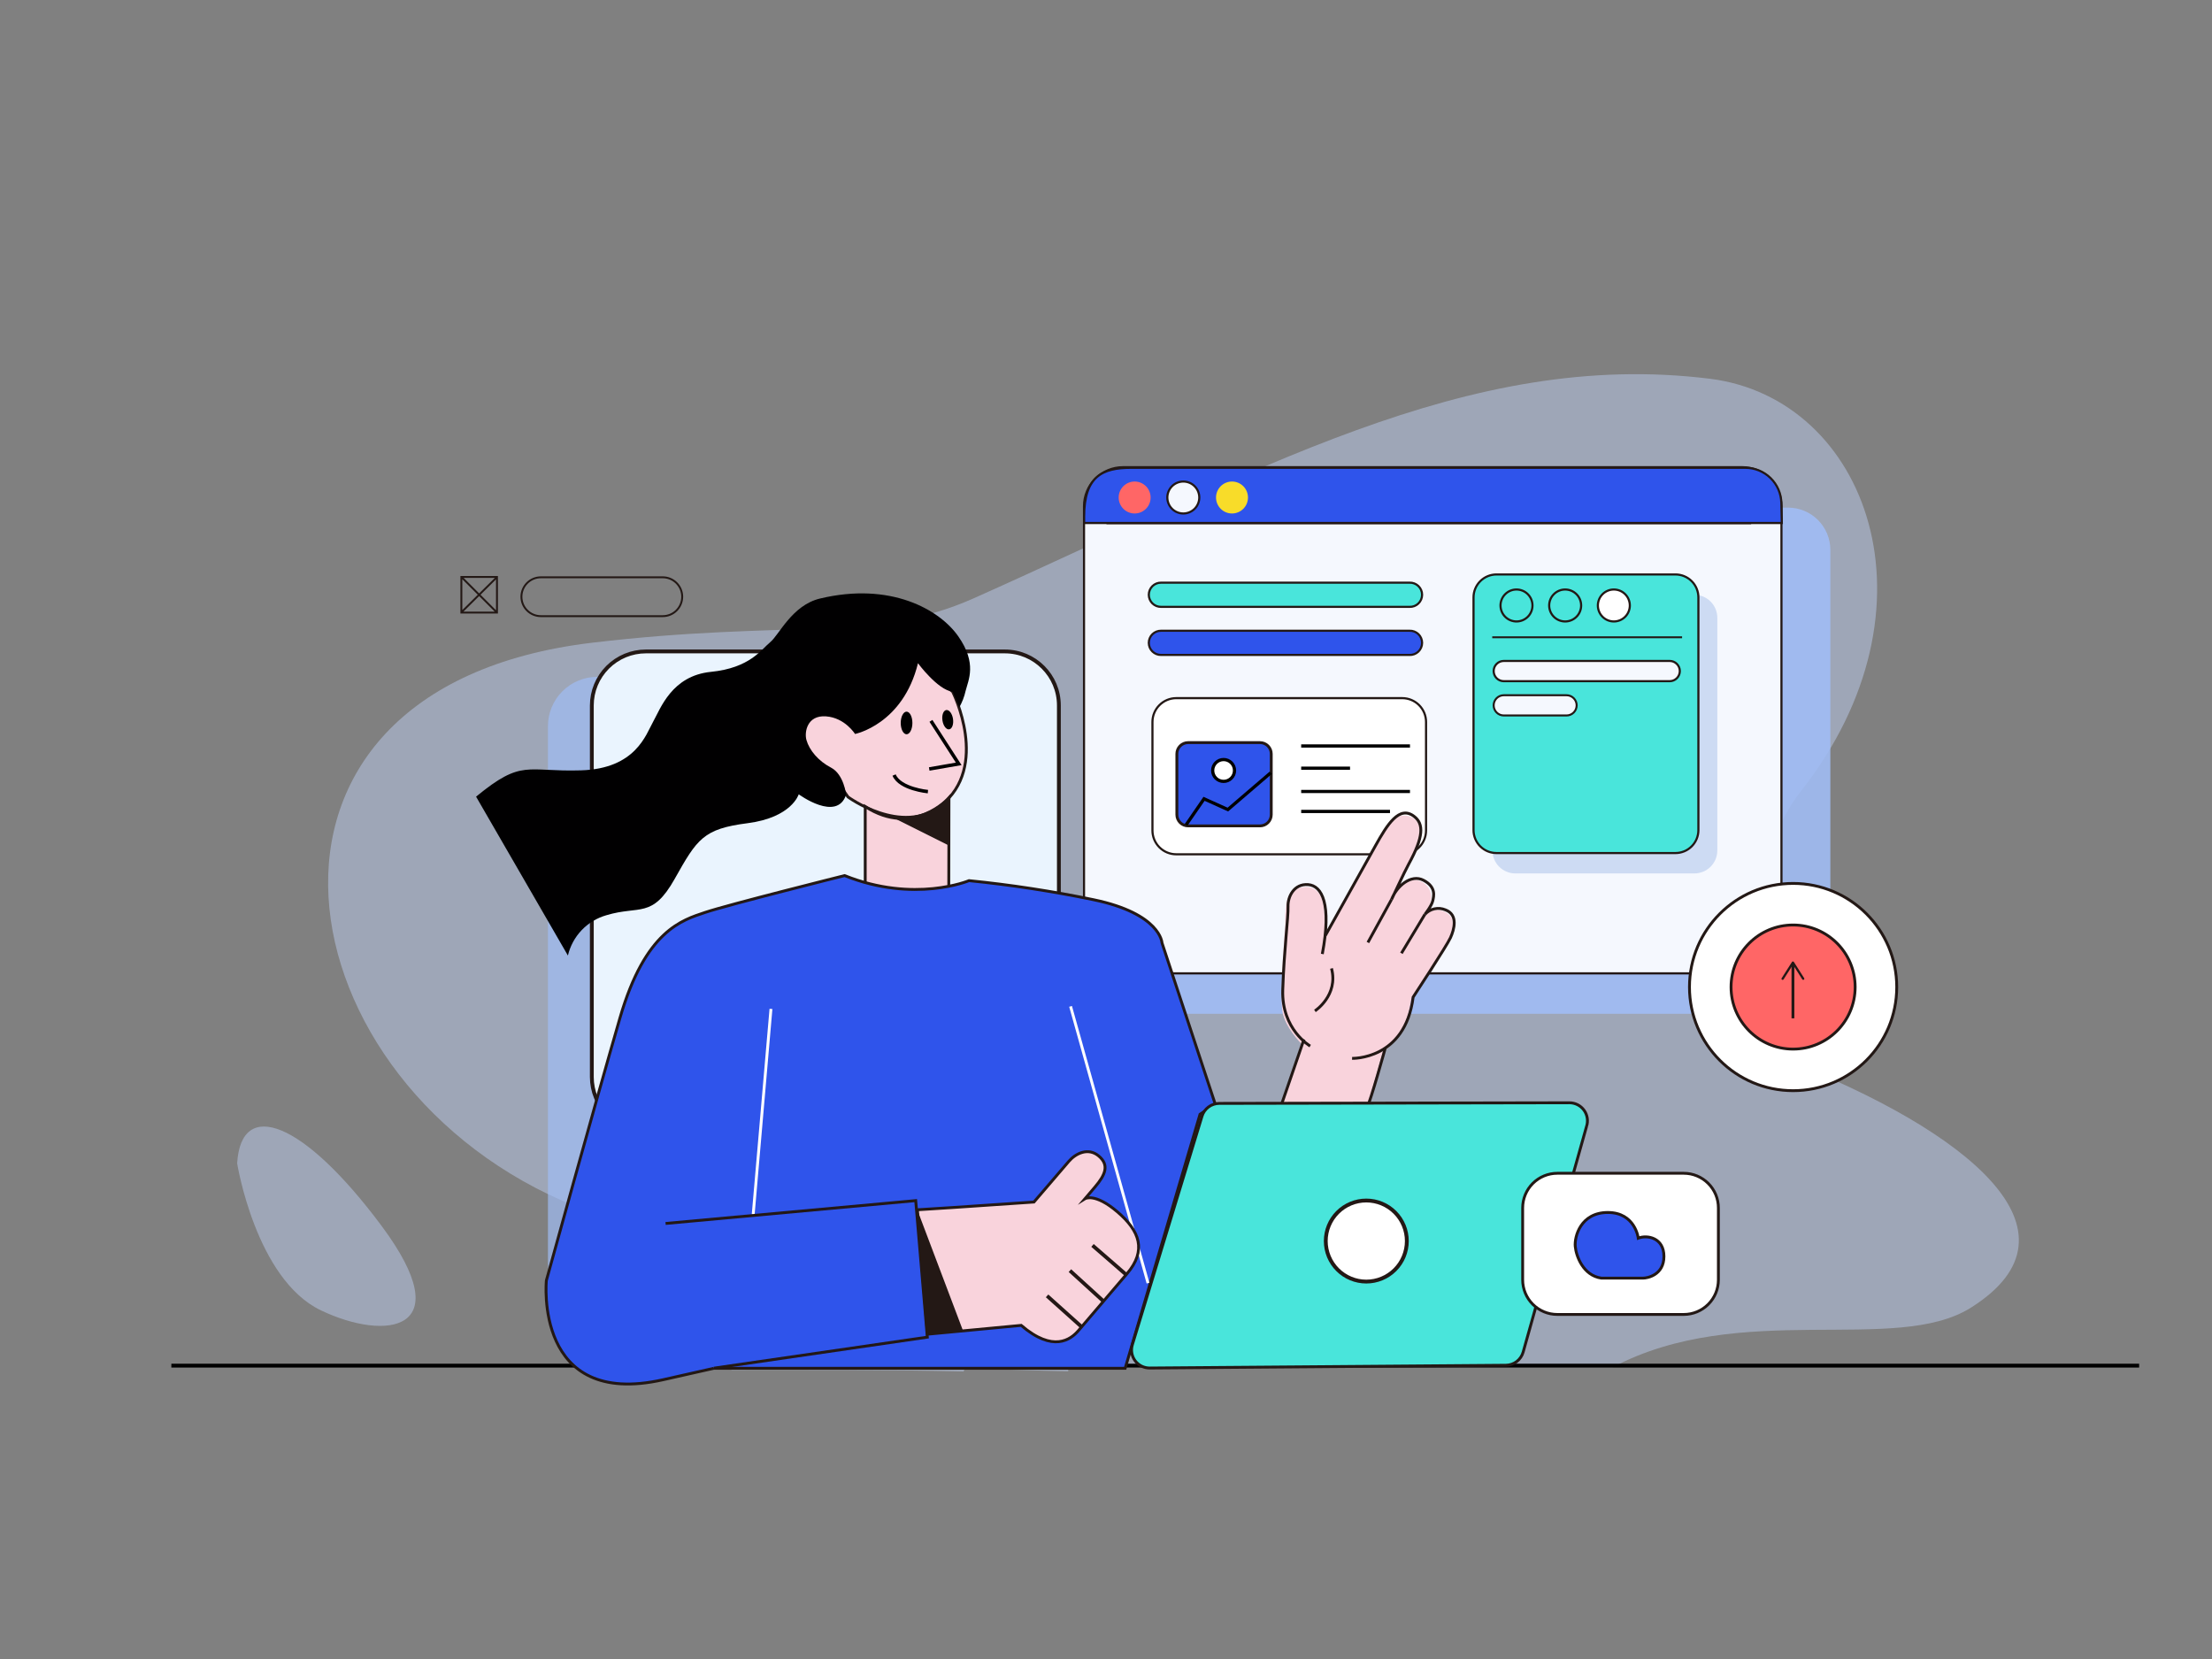 <svg width="320" height="240" viewBox="0 0 320 240" fill="none" xmlns="http://www.w3.org/2000/svg">
<rect x="0" y="0" width="320" height="240" fill="#808080" stroke="none"/>
<path opacity="0.46" d="M258.4 153.348C250.028 150.076 252.2 125.052 260.484 114.524C281.484 87.856 270.084 57.62 247.36 54.792C212.268 50.428 181.6 68.4 140.8 86.58C126.512 92.948 114 89.616 85.652 92.98C30.128 99.6 40.284 157.272 83.308 174.532C116.508 187.852 99.812 189.508 105.84 198.192C117.04 198.192 128.216 198.136 139.4 198.408C139.413 198.301 139.466 198.202 139.548 198.132C139.63 198.061 139.736 198.024 139.844 198.028C144.748 198.028 149.648 198.3 154.548 198.384C154.515 198.28 154.52 198.168 154.563 198.068C154.605 197.968 154.682 197.886 154.78 197.838C154.844 197.805 154.916 197.788 154.988 197.788H233.32C251.772 188.028 274.196 196 285.08 189.2C302.696 178.14 284.436 163.532 258.4 153.348Z" fill="#C2D3F9"/>
<path opacity="0.68" d="M139.7 97.916H86.404C84.511 97.916 82.696 98.668 81.358 100.006C80.02 101.344 79.268 103.159 79.268 105.052V182.72C79.268 184.613 80.02 186.428 81.358 187.766C82.696 189.104 84.511 189.856 86.404 189.856H139.7C141.593 189.856 143.408 189.104 144.746 187.766C146.084 186.428 146.836 184.613 146.836 182.72V105.052C146.836 103.159 146.084 101.344 144.746 100.006C143.408 98.668 141.593 97.916 139.7 97.916Z" fill="#A1BEF7"/>
<g style="mix-blend-mode:multiply" opacity="0.87">
<path d="M258.672 73.436H167.688C166.066 73.436 164.51 74.08 163.363 75.227C162.216 76.374 161.572 77.93 161.572 79.552V140.544C161.572 142.166 162.216 143.722 163.363 144.869C164.51 146.016 166.066 146.66 167.688 146.66H258.672C260.294 146.66 261.85 146.016 262.997 144.869C264.144 143.722 264.788 142.166 264.788 140.544V79.552C264.788 77.93 264.144 76.374 262.997 75.227C261.85 74.08 260.294 73.436 258.672 73.436Z" fill="#A1BEF7"/>
</g>
<path d="M145.364 94.24H93.436C92.409 94.24 91.392 94.442 90.443 94.835C89.495 95.228 88.632 95.804 87.906 96.53C87.18 97.256 86.604 98.118 86.211 99.067C85.818 100.016 85.616 101.033 85.616 102.06V155.8C85.616 156.827 85.818 157.844 86.211 158.793C86.604 159.742 87.18 160.604 87.906 161.33C88.632 162.056 89.495 162.632 90.443 163.025C91.392 163.418 92.409 163.62 93.436 163.62H145.364C149.682 163.62 153.184 160.119 153.184 155.8V102.06C153.184 97.741 149.682 94.24 145.364 94.24Z" fill="#EAF4FE" stroke="#231815" stroke-width="0.555" stroke-miterlimit="10"/>
<path d="M252.076 67.588H162.46C160.964 67.588 159.53 68.182 158.472 69.24C157.414 70.298 156.82 71.732 156.82 73.228V135.172C156.82 136.668 157.414 138.102 158.472 139.16C159.53 140.218 160.964 140.812 162.46 140.812H252.076C253.572 140.812 255.006 140.218 256.064 139.16C257.122 138.102 257.716 136.668 257.716 135.172V73.228C257.716 71.732 257.122 70.298 256.064 69.24C255.006 68.182 253.572 67.588 252.076 67.588Z" fill="#F5F8FE" stroke="#231815" stroke-width="0.31" stroke-miterlimit="10"/>
<g style="mix-blend-mode:multiply" opacity="0.38">
<path d="M245.116 86.052H219.224C218.344 86.052 217.499 86.402 216.876 87.024C216.254 87.647 215.904 88.492 215.904 89.372V123.036C215.904 123.917 216.254 124.761 216.876 125.384C217.499 126.006 218.344 126.356 219.224 126.356H245.116C245.997 126.356 246.841 126.006 247.464 125.384C248.086 124.761 248.436 123.917 248.436 123.036V89.372C248.436 88.492 248.086 87.647 247.464 87.024C246.841 86.402 245.997 86.052 245.116 86.052Z" fill="#8CACE2"/>
</g>
<path d="M202.852 100.996H170.168C169.254 100.996 168.376 101.359 167.73 102.006C167.083 102.652 166.72 103.529 166.72 104.444V120.14C166.72 121.054 167.083 121.931 167.73 122.578C168.376 123.225 169.254 123.588 170.168 123.588H202.852C203.766 123.588 204.643 123.225 205.29 122.578C205.937 121.931 206.3 121.054 206.3 120.14V104.444C206.3 103.529 205.937 102.652 205.29 102.006C204.643 101.359 203.766 100.996 202.852 100.996Z" fill="white" stroke="#231815" stroke-width="0.31" stroke-miterlimit="10"/>
<path d="M160.064 75.696H253.332" stroke="#231815" stroke-width="0.275" stroke-miterlimit="10"/>
<path d="M24.788 197.56H309.46" stroke="black" stroke-width="0.555" stroke-miterlimit="10"/>
<path d="M66.772 83.492L71.8 88.52M66.752 88.572L71.872 83.512M71.896 83.464H66.744V88.616H71.896V83.464ZM95.88 83.516H78.244C77.875 83.516 77.509 83.588 77.168 83.73C76.827 83.871 76.517 84.078 76.256 84.339C75.995 84.6 75.788 84.91 75.646 85.251C75.505 85.592 75.432 85.957 75.432 86.326C75.432 87.072 75.729 87.787 76.256 88.314C76.784 88.84 77.499 89.136 78.244 89.136H95.88C96.625 89.136 97.34 88.84 97.868 88.314C98.395 87.787 98.692 87.072 98.692 86.326C98.692 85.957 98.619 85.592 98.478 85.251C98.336 84.91 98.129 84.6 97.868 84.339C97.607 84.078 97.297 83.871 96.956 83.73C96.615 83.588 96.249 83.516 95.88 83.516Z" stroke="#231815" stroke-width="0.275" stroke-miterlimit="10"/>
<path d="M197.856 159.928L185.508 159.624L188.228 150.956C188.228 150.956 185.912 148.668 185.52 146.328C185.128 143.988 185.94 133.528 185.94 133.528C185.94 133.528 185.596 129.716 187.14 128.82C188.684 127.924 191.268 127.872 191.54 131.556C191.812 135.24 191.54 135.212 191.54 135.212L193.304 132.372L200.588 119.572C200.588 119.572 202.064 117.256 204.168 118.204C206.272 119.152 205.22 121.804 204.404 123.596C203.588 125.388 201.88 128.7 201.88 128.7C201.88 128.7 204.248 126.228 206.168 127.9C208.088 129.572 206.22 132.112 206.22 132.112C206.22 132.112 208.272 130.912 209.716 132.428C211.16 133.944 208.692 137.528 208.692 137.528L204.152 144.52C204.152 144.52 203.88 149.248 200.04 152.22L197.856 159.928Z" fill="#F9D3DC"/>
<path d="M185.408 159.728L188.636 150.364M197.768 160.196C198.272 159.316 200.408 151.6 200.408 151.6" stroke="#231815" stroke-width="0.415" stroke-miterlimit="10"/>
<path d="M195.6 153.108C195.6 153.108 203.28 153.364 204.432 144.248C204.432 144.248 209.296 136.836 209.832 135.656C210.368 134.476 210.984 132.32 209.1 131.624C208.601 131.412 208.048 131.36 207.518 131.476C206.988 131.591 206.506 131.868 206.14 132.268C206.14 132.268 207.104 131.044 207.264 130.34C207.424 129.636 207.788 128.34 205.96 127.356C204.132 126.372 202.008 128.236 201.312 130.124C201.312 130.124 203.216 126.044 203.784 125.016C205.976 121.016 205.98 119.188 204.584 118.112C202.432 116.436 200.672 119.312 198.984 122.344C198.504 123.22 191.752 135.308 191.752 135.308" stroke="#231815" stroke-width="0.415" stroke-miterlimit="10"/>
<path d="M189.54 151.328C189.54 151.328 185.384 148.948 185.568 143.204C185.752 137.46 186.388 132.64 186.332 131.172C186.276 129.704 187.212 127.82 189.236 127.972C191.26 128.124 192.66 130.808 191.292 138.012" stroke="#231815" stroke-width="0.415" stroke-miterlimit="10"/>
<path d="M190.224 146.244C190.224 146.244 193.656 144.008 192.624 140.096M201.304 130.124L197.888 136.344M206.132 132.268L202.736 137.904" stroke="#231815" stroke-width="0.415" stroke-miterlimit="10"/>
<path d="M259.4 157.784C267.68 157.784 274.392 151.072 274.392 142.792C274.392 134.512 267.68 127.8 259.4 127.8C251.12 127.8 244.408 134.512 244.408 142.792C244.408 151.072 251.12 157.784 259.4 157.784Z" fill="white" stroke="#231815" stroke-width="0.41" stroke-miterlimit="10"/>
<path d="M259.4 151.768C264.357 151.768 268.376 147.75 268.376 142.792C268.376 137.834 264.357 133.816 259.4 133.816C254.442 133.816 250.424 137.834 250.424 142.792C250.424 147.75 254.442 151.768 259.4 151.768Z" fill="#FF6666" stroke="#231815" stroke-width="0.41" stroke-miterlimit="10"/>
<path d="M203.912 84.292H167.98C167.747 84.287 167.515 84.329 167.299 84.414C167.082 84.5 166.885 84.628 166.718 84.791C166.552 84.954 166.419 85.149 166.329 85.364C166.239 85.578 166.192 85.809 166.192 86.042C166.192 86.275 166.239 86.506 166.329 86.721C166.419 86.935 166.552 87.13 166.718 87.293C166.885 87.456 167.082 87.584 167.299 87.67C167.515 87.755 167.747 87.797 167.98 87.792H203.912C204.147 87.801 204.382 87.762 204.602 87.678C204.822 87.594 205.022 87.466 205.192 87.303C205.362 87.14 205.496 86.944 205.588 86.727C205.681 86.51 205.728 86.277 205.728 86.042C205.728 85.806 205.681 85.573 205.588 85.357C205.496 85.14 205.362 84.944 205.192 84.781C205.022 84.618 204.822 84.49 204.602 84.406C204.382 84.322 204.147 84.283 203.912 84.292Z" fill="#49E5DB" stroke="#231815" stroke-width="0.31" stroke-miterlimit="10"/>
<path d="M203.912 91.248H167.98C167.747 91.243 167.515 91.285 167.299 91.37C167.082 91.456 166.885 91.584 166.718 91.747C166.552 91.91 166.419 92.105 166.329 92.32C166.239 92.534 166.192 92.765 166.192 92.998C166.192 93.231 166.239 93.462 166.329 93.677C166.419 93.891 166.552 94.086 166.718 94.249C166.885 94.412 167.082 94.54 167.299 94.626C167.515 94.711 167.747 94.753 167.98 94.748H203.912C204.147 94.757 204.382 94.718 204.602 94.634C204.822 94.55 205.022 94.422 205.192 94.259C205.362 94.096 205.496 93.9 205.588 93.683C205.681 93.466 205.728 93.234 205.728 92.998C205.728 92.763 205.681 92.53 205.588 92.313C205.496 92.096 205.362 91.9 205.192 91.737C205.022 91.574 204.822 91.446 204.602 91.362C204.382 91.278 204.147 91.239 203.912 91.248Z" fill="#2F54EB" stroke="#231815" stroke-width="0.31" stroke-miterlimit="10"/>
<path d="M182.28 107.432H171.876C171.445 107.432 171.032 107.603 170.728 107.908C170.423 108.212 170.252 108.625 170.252 109.056V117.852C170.252 118.065 170.294 118.276 170.376 118.473C170.457 118.671 170.577 118.85 170.728 119C170.878 119.151 171.057 119.271 171.255 119.352C171.452 119.434 171.663 119.476 171.876 119.476H182.28C182.493 119.476 182.704 119.434 182.901 119.352C183.099 119.271 183.278 119.151 183.428 119C183.579 118.85 183.699 118.671 183.78 118.473C183.862 118.276 183.904 118.065 183.904 117.852V109.056C183.904 108.625 183.733 108.212 183.428 107.908C183.124 107.603 182.711 107.432 182.28 107.432Z" fill="#2F54EB" stroke="#231815" stroke-width="0.415" stroke-miterlimit="10"/>
<path d="M188.236 107.916H203.976M188.236 111.128H195.304M188.236 114.5H203.976M188.236 117.388H201.084M171.576 119.344L174.184 115.56L177.628 117.116L183.844 111.784" stroke="black" stroke-width="0.465" stroke-miterlimit="10"/>
<path d="M177.012 113.04C177.22 113.04 177.425 112.999 177.617 112.92C177.808 112.84 177.983 112.724 178.129 112.577C178.276 112.431 178.392 112.256 178.472 112.065C178.551 111.873 178.592 111.667 178.592 111.46C178.592 111.253 178.551 111.047 178.472 110.855C178.392 110.664 178.276 110.489 178.129 110.343C177.983 110.196 177.808 110.08 177.617 110C177.425 109.921 177.22 109.88 177.012 109.88C176.593 109.88 176.191 110.046 175.895 110.343C175.598 110.639 175.432 111.041 175.432 111.46C175.432 111.879 175.598 112.281 175.895 112.577C176.191 112.874 176.593 113.04 177.012 113.04Z" fill="white" stroke="black" stroke-width="0.465" stroke-miterlimit="10"/>
<path d="M242.38 83.104H216.488C215.607 83.104 214.763 83.454 214.14 84.076C213.518 84.699 213.168 85.543 213.168 86.424V120.088C213.168 120.969 213.518 121.813 214.14 122.436C214.763 123.058 215.607 123.408 216.488 123.408H242.38C243.26 123.408 244.105 123.058 244.728 122.436C245.35 121.813 245.7 120.969 245.7 120.088V86.424C245.7 85.543 245.35 84.699 244.728 84.076C244.105 83.454 243.26 83.104 242.38 83.104Z" fill="#49E5DB" stroke="#231815" stroke-width="0.31" stroke-miterlimit="10"/>
<path d="M215.876 92.192H243.34" stroke="#231815" stroke-width="0.275" stroke-miterlimit="10"/>
<path d="M219.384 89.904C219.997 89.904 220.585 89.66 221.019 89.227C221.452 88.793 221.696 88.205 221.696 87.592C221.696 86.979 221.452 86.391 221.019 85.957C220.585 85.524 219.997 85.28 219.384 85.28C218.771 85.28 218.183 85.524 217.749 85.957C217.316 86.391 217.072 86.979 217.072 87.592C217.072 88.205 217.316 88.793 217.749 89.227C218.183 89.66 218.771 89.904 219.384 89.904Z" stroke="#231815" stroke-width="0.31" stroke-miterlimit="10"/>
<path d="M226.424 89.904C227.037 89.904 227.625 89.66 228.059 89.227C228.492 88.793 228.736 88.205 228.736 87.592C228.736 86.979 228.492 86.391 228.059 85.957C227.625 85.524 227.037 85.28 226.424 85.28C225.811 85.28 225.223 85.524 224.789 85.957C224.356 86.391 224.112 86.979 224.112 87.592C224.112 88.205 224.356 88.793 224.789 89.227C225.223 89.66 225.811 89.904 226.424 89.904Z" fill="#49E5DB" stroke="#231815" stroke-width="0.31" stroke-miterlimit="10"/>
<path d="M233.468 89.904C234.081 89.904 234.669 89.66 235.103 89.227C235.536 88.793 235.78 88.205 235.78 87.592C235.78 86.979 235.536 86.391 235.103 85.957C234.669 85.524 234.081 85.28 233.468 85.28C232.855 85.28 232.267 85.524 231.833 85.957C231.4 86.391 231.156 86.979 231.156 87.592C231.156 88.205 231.4 88.793 231.833 89.227C232.267 89.66 232.855 89.904 233.468 89.904Z" fill="white" stroke="#231815" stroke-width="0.31" stroke-miterlimit="10"/>
<path d="M241.548 95.616H217.544C217.156 95.616 216.783 95.77 216.509 96.045C216.234 96.319 216.08 96.692 216.08 97.08C216.08 97.468 216.234 97.841 216.509 98.115C216.783 98.39 217.156 98.544 217.544 98.544H241.548C241.936 98.544 242.309 98.39 242.583 98.115C242.858 97.841 243.012 97.468 243.012 97.08C243.012 96.692 242.858 96.319 242.583 96.045C242.309 95.77 241.936 95.616 241.548 95.616Z" fill="#F5F8FE" stroke="#231815" stroke-width="0.31" stroke-miterlimit="10"/>
<path d="M226.624 100.576H217.544C217.156 100.576 216.783 100.73 216.509 101.005C216.234 101.279 216.08 101.652 216.08 102.04C216.08 102.428 216.234 102.801 216.509 103.075C216.783 103.35 217.156 103.504 217.544 103.504H226.624C227.012 103.504 227.385 103.35 227.659 103.075C227.934 102.801 228.088 102.428 228.088 102.04C228.088 101.652 227.934 101.279 227.659 101.005C227.385 100.73 227.012 100.576 226.624 100.576Z" fill="#F5F8FE" stroke="#231815" stroke-width="0.29" stroke-miterlimit="10"/>
<path d="M259.376 147.316V139.48" stroke="#231815" stroke-width="0.41" stroke-miterlimit="10"/>
<path d="M260.952 141.728C260.915 141.751 260.87 141.758 260.827 141.748C260.785 141.739 260.748 141.713 260.724 141.676L259.376 139.556L258.024 141.676C258.007 141.705 257.982 141.729 257.952 141.743C257.922 141.758 257.888 141.763 257.855 141.757C257.822 141.752 257.791 141.737 257.767 141.713C257.742 141.69 257.726 141.66 257.719 141.627C257.715 141.605 257.715 141.583 257.721 141.561C257.725 141.539 257.735 141.518 257.748 141.5L259.236 139.164C259.25 139.14 259.271 139.12 259.295 139.106C259.32 139.094 259.348 139.087 259.376 139.088C259.403 139.088 259.43 139.095 259.454 139.108C259.478 139.121 259.498 139.141 259.512 139.164L261 141.5C261.019 141.525 261.029 141.556 261.028 141.588C261.028 141.616 261.021 141.643 261.007 141.667C260.994 141.692 260.975 141.713 260.952 141.728Z" fill="#231815"/>
<path d="M257.768 75.66H156.836V74.76C156.836 68.892 159.488 67.676 163.608 67.676H252.5C253.858 67.676 255.162 68.206 256.134 69.155C257.105 70.103 257.668 71.394 257.7 72.752L257.768 75.66Z" fill="#2F54EB" stroke="#231815" stroke-width="0.31" stroke-miterlimit="10"/>
<path d="M164.144 74.284C164.757 74.284 165.345 74.04 165.779 73.607C166.212 73.173 166.456 72.585 166.456 71.972C166.456 71.359 166.212 70.771 165.779 70.337C165.345 69.904 164.757 69.66 164.144 69.66C163.531 69.66 162.943 69.904 162.509 70.337C162.076 70.771 161.832 71.359 161.832 71.972C161.832 72.585 162.076 73.173 162.509 73.607C162.943 74.04 163.531 74.284 164.144 74.284Z" fill="#FF6666"/>
<path d="M171.184 74.284C171.797 74.284 172.385 74.04 172.819 73.607C173.252 73.173 173.496 72.585 173.496 71.972C173.496 71.359 173.252 70.771 172.819 70.337C172.385 69.904 171.797 69.66 171.184 69.66C170.571 69.66 169.983 69.904 169.549 70.337C169.116 70.771 168.872 71.359 168.872 71.972C168.872 72.585 169.116 73.173 169.549 73.607C169.983 74.04 170.571 74.284 171.184 74.284Z" fill="#F5F8FE" stroke="#231815" stroke-width="0.31" stroke-miterlimit="10"/>
<path d="M178.228 74.284C178.841 74.284 179.429 74.04 179.863 73.607C180.296 73.173 180.54 72.585 180.54 71.972C180.54 71.359 180.296 70.771 179.863 70.337C179.429 69.904 178.841 69.66 178.228 69.66C177.615 69.66 177.027 69.904 176.593 70.337C176.16 70.771 175.916 71.359 175.916 71.972C175.916 72.585 176.16 73.173 176.593 73.607C177.027 74.04 177.615 74.284 178.228 74.284Z" fill="#F8DC29"/>
<path d="M137.82 100.068C137.82 100.068 143.28 110.94 136.06 116.568C130.428 120.968 122.68 115.296 122.68 115.296L120.452 112.096L111.904 109.22L115.728 97.672L130.772 93.672L137.82 100.068Z" fill="#F9D3DC" stroke="#231815" stroke-width="0.415" stroke-miterlimit="10"/>
<path d="M68.872 115.248L82.156 138.232C82.482 136.852 83.17 135.584 84.149 134.558C85.129 133.533 86.364 132.788 87.728 132.4C92.528 130.948 94.344 132.944 97.604 127.144C100.864 121.344 101.74 119.912 108.148 119.088C114.556 118.264 115.548 114.908 115.548 114.908C115.548 114.908 121.084 118.976 122.408 114.96C122.408 114.96 122.076 112.016 120.228 111.052C118.38 110.088 117.088 108.54 116.664 107.052C116.348 105.944 116.74 103.432 119.492 103.632C122.244 103.832 123.692 106.18 123.692 106.18C123.692 106.18 130.624 104.8 132.8 95.944C132.8 95.944 135.648 99.812 137.804 100.068L138.772 102.34C139.192 101.596 139.501 100.794 139.688 99.96C140.088 98.36 141.376 95.992 138.64 92.068C135.904 88.144 128.788 84.148 118.62 86.588C114.572 87.56 112.712 91.852 111.42 92.904C110.128 93.956 108.504 96.628 102.836 97.196C97.168 97.764 95.544 102.532 94.492 104.396C93.44 106.26 91.988 111.196 84.052 111.444C76.116 111.692 75.56 109.744 68.872 115.248Z" fill="#010001"/>
<path d="M125.168 116.68V130.072C125.168 130.072 132.012 135.168 137.252 130.072L137.28 115.428C137.28 115.428 132.156 121.2 125.168 116.68Z" fill="#F9D3DC" stroke="#231815" stroke-width="0.415" stroke-miterlimit="10"/>
<path d="M122.184 126.668C122.184 126.668 105.288 130.892 102 132C98.712 133.108 93.368 134.572 89.692 147.244C86.016 159.916 79.04 185.244 79.04 185.244C79.04 185.244 77.2 203.808 95.924 199.6L103.268 197.944H162.772L173.6 161.2L175.804 159.732L168.1 136.4C168.1 136.4 167.916 132.176 158.184 130.156C152.236 128.927 146.228 128.007 140.184 127.4C140.184 127.4 132.288 130.712 122.184 126.668Z" fill="#2F54EB" stroke="#231815" stroke-width="0.415" stroke-miterlimit="10"/>
<path d="M111.532 145.952L108.96 175.708" stroke="white" stroke-width="0.415" stroke-miterlimit="10"/>
<path d="M96.288 176.992L132.472 173.688L134.152 193.44L103.268 197.928" fill="#2F54EB"/>
<path d="M96.288 176.992L132.472 173.688L134.152 193.44L103.268 197.928" stroke="#231815" stroke-width="0.415" stroke-miterlimit="10"/>
<path d="M154.876 145.588L166.08 185.624" stroke="white" stroke-width="0.415" stroke-miterlimit="10"/>
<path d="M229.516 162.96L220.348 195.6C220.194 196.144 219.868 196.624 219.419 196.967C218.97 197.31 218.421 197.499 217.856 197.504L166.328 197.904C165.918 197.908 165.514 197.815 165.147 197.634C164.78 197.452 164.461 197.186 164.215 196.858C163.97 196.53 163.806 196.149 163.736 195.745C163.666 195.342 163.692 194.928 163.812 194.536L173.892 161.472C174.055 160.938 174.385 160.471 174.834 160.138C175.282 159.806 175.826 159.626 176.384 159.624L227.036 159.532C227.45 159.531 227.857 159.629 228.226 159.817C228.594 160.005 228.912 160.278 229.155 160.613C229.397 160.948 229.556 161.336 229.619 161.745C229.682 162.154 229.646 162.572 229.516 162.964V162.96Z" fill="#49E5DB" stroke="#231815" stroke-width="0.415" stroke-miterlimit="10"/>
<path d="M197.656 185.4C199.211 185.4 200.703 184.782 201.802 183.682C202.902 182.583 203.52 181.091 203.52 179.536C203.52 177.981 202.902 176.489 201.802 175.39C200.703 174.29 199.211 173.672 197.656 173.672C196.101 173.672 194.609 174.29 193.51 175.39C192.41 176.489 191.792 177.981 191.792 179.536C191.792 181.091 192.41 182.583 193.51 183.682C194.609 184.782 196.101 185.4 197.656 185.4Z" fill="white" stroke="#231815" stroke-width="0.555" stroke-miterlimit="10"/>
<path d="M128.4 117.88L137.296 122.328V115.408C137.296 115.408 134.204 119.172 128.4 117.88Z" fill="#231815"/>
<path d="M137.752 174.692L149.576 173.892L154.628 168C155.6 166.864 157.428 165.944 158.956 167.24C160.484 168.536 159.944 169.92 158.388 171.74L156.964 173.408C156.964 173.408 158.38 172.52 161.64 175.304C164.9 178.088 165.896 180.904 163.048 184.248L156 192.504C154.896 193.792 152.356 195.704 147.732 191.736L134.18 193.012L132.716 175.012L137.752 174.692Z" fill="#F9D3DC" stroke="#231815" stroke-width="0.415" stroke-miterlimit="10"/>
<path d="M158.048 180.168L162.824 184.316M154.78 183.816L159.56 188.172M151.476 187.468L156.548 192.016" stroke="#231815" stroke-width="0.535" stroke-miterlimit="10"/>
<path d="M132.7 175.012L139.296 192.456L134.164 193.012L132.7 175.012Z" fill="#231815"/>
<path opacity="0.46" d="M34.308 168.296C34.308 168.296 37 185.06 46.428 189.564C55.856 194.068 66.58 192.652 55.228 177.38C43.876 162.108 34.868 158.8 34.308 168.296Z" fill="#C2D3F9"/>
<path d="M243.58 169.732H225.288C223.959 169.732 222.684 170.26 221.744 171.2C220.804 172.14 220.276 173.415 220.276 174.744V185.144C220.276 186.473 220.804 187.748 221.744 188.688C222.684 189.628 223.959 190.156 225.288 190.156H243.58C244.909 190.156 246.184 189.628 247.124 188.688C248.064 187.748 248.592 186.473 248.592 185.144V174.744C248.592 173.415 248.064 172.14 247.124 171.2C246.184 170.26 244.909 169.732 243.58 169.732Z" fill="white" stroke="#231815" stroke-width="0.41" stroke-miterlimit="10"/>
<path d="M231.656 184.9H237.692C238.32 184.9 240.712 184.46 240.712 181.756C240.712 179.052 238.312 178.612 237 179.116C237 179.116 236.56 175.404 232.6 175.404C228.64 175.404 227.756 178.928 227.884 180.312C228.012 181.696 229.016 184.524 231.656 184.9Z" fill="#2F54EB" stroke="#231815" stroke-width="0.415" stroke-miterlimit="10"/>
<path d="M131.148 106.224C131.614 106.224 131.992 105.491 131.992 104.588C131.992 103.685 131.614 102.952 131.148 102.952C130.682 102.952 130.304 103.685 130.304 104.588C130.304 105.491 130.682 106.224 131.148 106.224ZM137.314 105.51C137.735 105.447 137.982 104.77 137.866 103.999C137.75 103.228 137.314 102.654 136.893 102.718C136.471 102.782 136.223 103.458 136.34 104.229C136.456 105 136.892 105.574 137.314 105.51Z" fill="black"/>
<path d="M134.676 104.284L138.692 110.504L134.428 111.244M134.236 114.52C134.236 114.52 130.192 114.144 129.344 112.12" stroke="black" stroke-width="0.5" stroke-miterlimit="10"/>
</svg>
